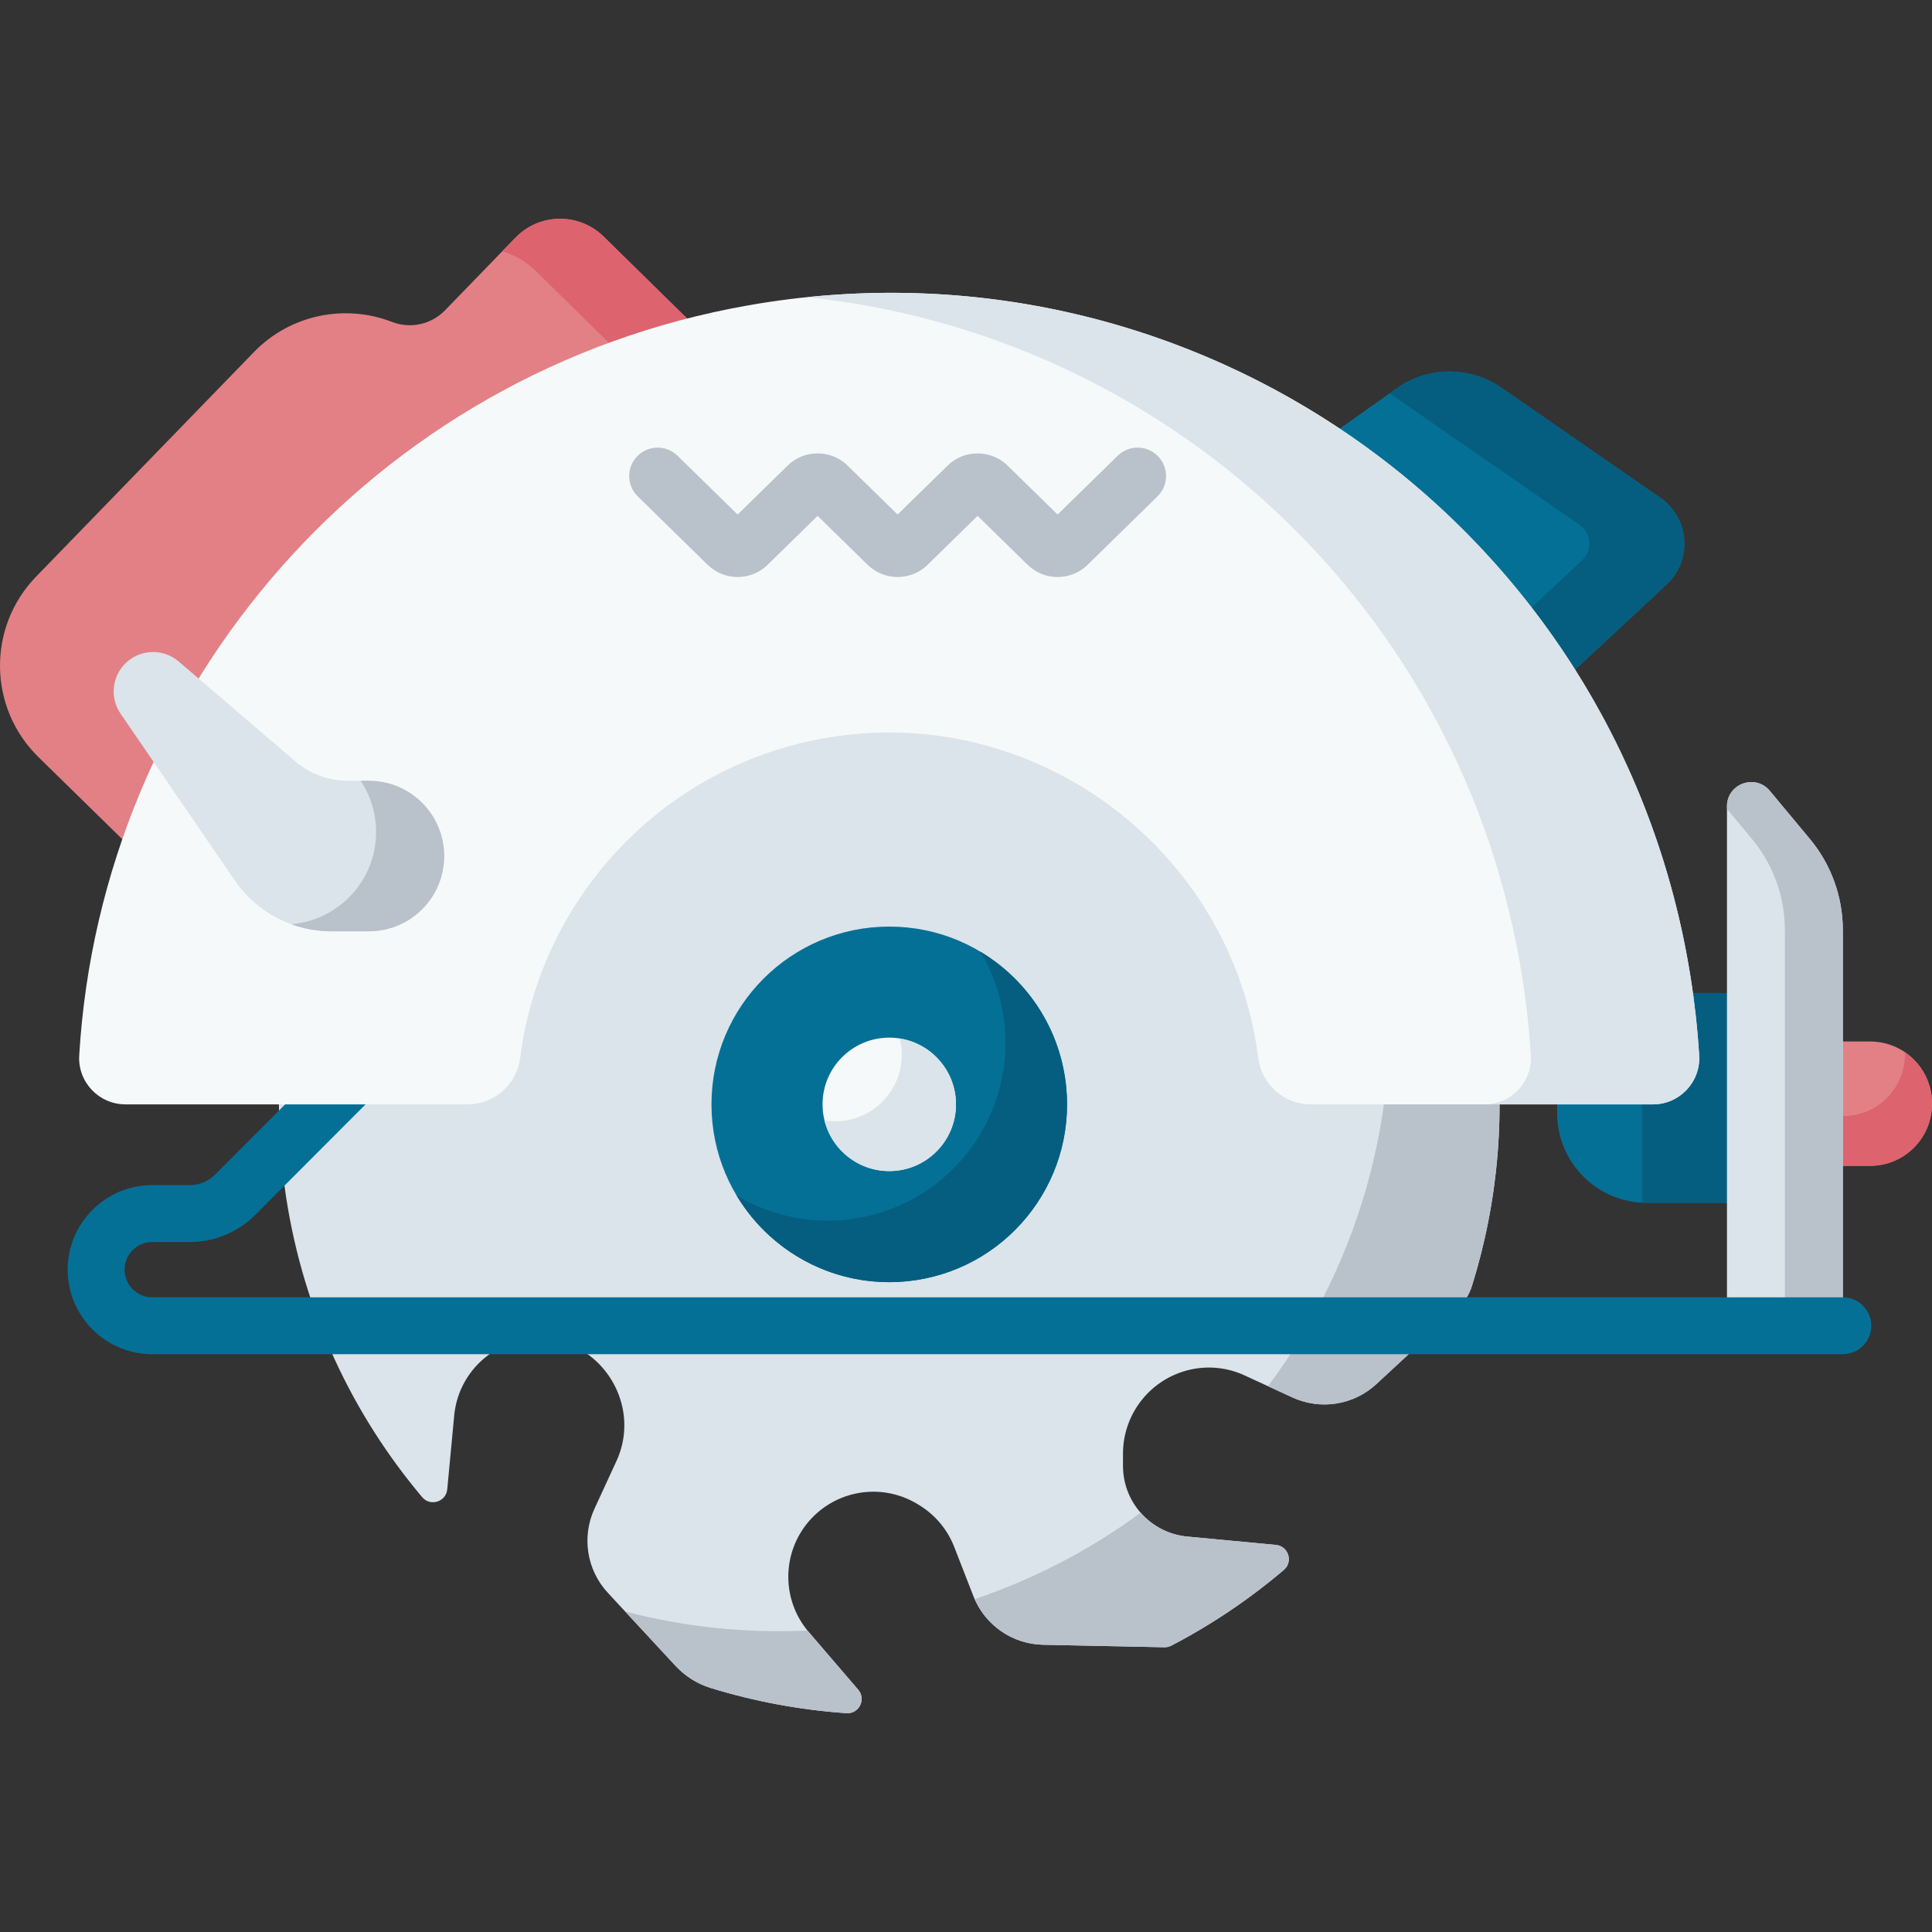 <svg id="Capa_1" enable-background="new 0 0 512 512" height="512" viewBox="0 0 512 512" width="512" xmlns="http://www.w3.org/2000/svg"><rect x="0" y="0" width="512" height="512" fill="#333333" stroke="none"/><g><g><path d="m495.609 308.957h-16.558v-32.949h16.558c9.052 0 16.391 7.338 16.391 16.391v.168c0 9.052-7.338 16.39-16.391 16.39z" fill="#e28086"/></g><path d="m504.825 278.846c.003.124.019.244.019.368v.168c0 9.052-7.338 16.391-16.391 16.391h-9.402v13.185h16.558c9.052 0 16.391-7.338 16.391-16.391v-.168c0-5.635-2.845-10.603-7.175-13.553z" fill="#dd636e"/><g><path d="m412.655 263.159h55.611v55.611h-31.832c-13.132 0-23.778-10.646-23.778-23.778v-31.833z" fill="#057096"/></g><g><path d="m435.132 263.159v55.598c.171.004.34.013.511.013h32.623v-55.611z" fill="#055e7f"/></g><g><path d="m479.64 222.335-10.615-12.752c-3.846-4.62-11.363-1.901-11.363 4.11v137.647h30.708v-104.872c-.001-8.817-3.089-17.356-8.73-24.133z" fill="#dae4ea"/></g><g><path d="m479.64 222.335-10.615-12.752c-3.846-4.62-11.363-1.901-11.363 4.11v.684l6.624 7.958c5.641 6.777 8.73 15.316 8.73 24.133v104.872h15.354v-104.872c-.001-8.817-3.089-17.356-8.73-24.133z" fill="#b9c1cb"/></g><g><path d="m120.371 375.111c1.031-10.948 9.844-19.657 21.018-20.381 11.193-.725 21.133 7.174 23.536 18.13l.006.029c1.051 4.794.509 9.801-1.546 14.259l-5.853 12.703c-3.431 7.446-2.035 16.226 3.536 22.241l17.864 19.287c2.565 2.769 5.798 4.849 9.406 5.956 11.566 3.548 23.623 5.82 35.982 6.677 3.333.231 5.286-3.692 3.11-6.228l-13.086-15.248c-6.728-7.839-7.265-19.249-1.302-27.685 6.864-9.712 20.093-12.419 30.22-6.184l.429.264c4.179 2.573 7.404 6.44 9.185 11.014l5.075 13.033c2.975 7.64 10.262 12.733 18.459 12.901l32.166.661c.638.013 1.272-.133 1.839-.428 10.749-5.601 20.732-12.353 29.817-20.07 2.539-2.156 1.212-6.314-2.104-6.627l-23.481-2.211c-9.66-.91-17.043-9.02-17.043-18.723v-3.242c0-10.725 7.465-20.005 17.942-22.301 4.794-1.051 9.801-.508 14.258 1.546l12.703 5.853c7.446 3.431 16.227 2.035 22.242-3.536l21.441-19.86c1.834-1.699 3.177-3.857 3.921-6.244 6.948-22.281 9.164-46.407 5.627-71.01-12.735-88.6-95.904-150.366-184.397-136.903-88.407 13.449-149.1 96.075-135.528 184.433 4.677 30.452 17.57 57.6 36.071 79.552 2.153 2.555 6.329 1.238 6.642-2.089z" fill="#dae4ea"/></g><g><g><path d="m214.346 432.537c-.119-.139-.222-.288-.338-.429-16.613.791-32.868-.999-48.333-5.042l13.258 14.314c2.565 2.769 5.798 4.849 9.406 5.956 11.566 3.548 23.623 5.82 35.982 6.677 3.333.231 5.286-3.692 3.11-6.228z" fill="#b9c1cb"/></g><g><path d="m395.741 269.689c-7.178-49.937-36.731-91.346-77.001-115.569 24.659 23.733 42.019 55.444 47.616 91.883 6.857 44.646-5.254 87.822-30.313 121.356l6.466 2.979c7.446 3.431 16.226 2.035 22.241-3.536l21.441-19.86c1.835-1.699 3.177-3.857 3.921-6.244 6.95-22.28 9.166-46.406 5.629-71.009z" fill="#b9c1cb"/></g><g><path d="m338.131 409.417-23.481-2.211c-4.948-.466-9.29-2.829-12.357-6.32-13.179 9.702-27.957 17.493-43.993 22.892 3.161 7.19 10.208 11.94 18.113 12.102l32.166.661c.638.013 1.272-.133 1.839-.428 10.749-5.601 20.732-12.353 29.817-20.07 2.539-2.156 1.212-6.314-2.104-6.626z" fill="#b9c1cb"/></g></g><g><path d="m488.369 358.879h-448.024c-12.356 0-22.408-10.052-22.408-22.409 0-12.356 10.052-22.409 22.408-22.409h9.977c2.513 0 4.874-.978 6.65-2.754l30.528-30.59c2.945-2.943 7.717-2.943 10.662 0 2.944 2.945 2.944 7.717 0 10.662l-30.527 30.589c-4.624 4.623-10.772 7.169-17.312 7.169h-9.977c-4.042 0-7.331 3.289-7.331 7.332s3.289 7.332 7.331 7.332h448.024c4.164 0 7.538 3.375 7.538 7.538s-3.375 7.54-7.539 7.54z" fill="#057096"/></g><g><path d="m345.319 120.513 24.778-17.583c8.322-5.905 19.45-5.969 27.839-.158l42.09 29.156c7.755 5.372 8.56 16.536 1.656 22.965l-42.825 39.878z" fill="#057096"/></g><g><path d="m440.026 131.928-42.09-29.156c-8.388-5.811-19.517-5.747-27.839.158l-1.834 1.301 50.343 34.873c3.166 2.193 3.495 6.751.676 9.376l-32.189 29.974 11.765 16.317 42.825-39.878c6.903-6.429 6.098-17.593-1.657-22.965z" fill="#055e7f"/></g><g><path d="m191.031 93.184-31.129-30.558c-6.53-6.334-16.959-6.175-23.293.355l-18.675 19.253c-3.642 3.755-9.175 4.967-14.052 3.076-12.315-4.776-26.828-2.073-36.604 8.005l-57.712 59.498c-13.035 13.438-12.708 34.899.73 47.934l39.182 38.37z" fill="#e28086"/></g><g><g><path d="m141.887 71.71 35.843 35.186 13.301-13.712-31.129-30.558c-6.53-6.334-16.959-6.175-23.293.355l-3.505 3.613c3.198.938 6.224 2.634 8.783 5.116z" fill="#dd636e"/></g></g><g><circle cx="235.662" cy="292.667" fill="#057096" r="47.114"/></g><g><circle cx="235.662" cy="292.667" fill="#f6f9f9" r="17.68"/></g><g><path d="m253.137 289.983c-1.195-7.783-7.298-13.588-14.676-14.77.128.518.243 1.044.325 1.582 1.482 9.651-5.14 18.676-14.791 20.159-1.868.287-3.711.263-5.482-.021 2.174 8.779 10.721 14.609 19.833 13.209 9.651-1.482 16.273-10.508 14.791-20.159z" fill="#dae4ea"/></g><g><path d="m282.23 285.515c-2.219-14.448-10.783-26.348-22.421-33.303 3.029 5.071 5.158 10.794 6.11 16.992 3.95 25.719-13.697 49.771-39.416 53.721-11.271 1.731-22.221-.686-31.3-6.112 9.539 15.971 28.09 25.422 47.611 22.423 25.719-3.951 43.366-28.002 39.416-53.721z" fill="#055e7f"/></g><g><path d="m137.871 280.298c5.41-42.946 38.901-78.826 84.014-85.209 53.871-7.621 104.132 30.468 111.435 84.383.038.278.074.556.109.835.894 7.046 6.818 12.361 13.921 12.361h90.702c7.07 0 12.68-5.963 12.244-13.02-.424-6.869-1.181-13.78-2.282-20.718-18.907-119.093-130.931-198.903-249.692-178.013-99.552 17.512-171.54 101.329-177.329 198.789-.418 7.034 5.2 12.962 12.247 12.962h90.71c7.104-.001 13.033-5.321 13.921-12.37z" fill="#f6f9f9"/></g><g><path d="m450.296 279.647c-.424-6.869-1.181-13.78-2.282-20.718-18.078-113.872-121.29-191.819-234.122-180.172 94.325 9.857 173.849 81.543 189.508 180.173 1.101 6.937 1.858 13.849 2.282 20.718.436 7.057-5.174 13.02-12.244 13.02h44.615c7.069-.001 12.679-5.964 12.243-13.021z" fill="#dae4ea"/></g><g><path d="m87.767 246.808h10c11.016 0 19.946-8.93 19.946-19.946 0-11.016-8.93-19.946-19.946-19.946h-5.629c-5.063 0-9.959-1.809-13.805-5.101l-30.98-26.513c-4.257-3.643-10.63-3.277-14.441.83-3.319 3.577-3.718 8.976-.961 13.002l30.286 44.217c5.769 8.422 15.321 13.457 25.53 13.457z" fill="#dae4ea"/></g><g><g><path d="m97.767 206.915h-2.189c2.583 3.886 4.091 8.549 4.091 13.565 0 12.86-9.892 23.403-22.482 24.451 3.347 1.219 6.919 1.876 10.579 1.876h10c11.016 0 19.946-8.93 19.946-19.946.001-11.015-8.929-19.946-19.945-19.946z" fill="#b9c1cb"/></g></g><g><path d="m280.275 152.915c-2.865 0-5.729-1.067-7.91-3.202l-13.29-13.006-13.288 13.005c-4.366 4.271-11.464 4.268-15.824-.002l-13.286-13.003-13.286 13.005c-4.362 4.268-11.46 4.268-15.822 0l-18.56-18.165c-2.975-2.912-3.026-7.686-.115-10.661 2.912-2.974 7.685-3.027 10.661-.115l15.925 15.587 13.286-13.005c4.362-4.268 11.461-4.27 15.823 0l13.287 13.005 13.287-13.005c4.361-4.266 11.458-4.269 15.821-.003l13.292 13.009 15.931-15.588c2.976-2.912 7.749-2.86 10.66.116 2.912 2.975 2.86 7.748-.116 10.66l-18.564 18.166c-2.182 2.135-5.048 3.201-7.912 3.202z" fill="#b9c1cb"/></g></g></svg>